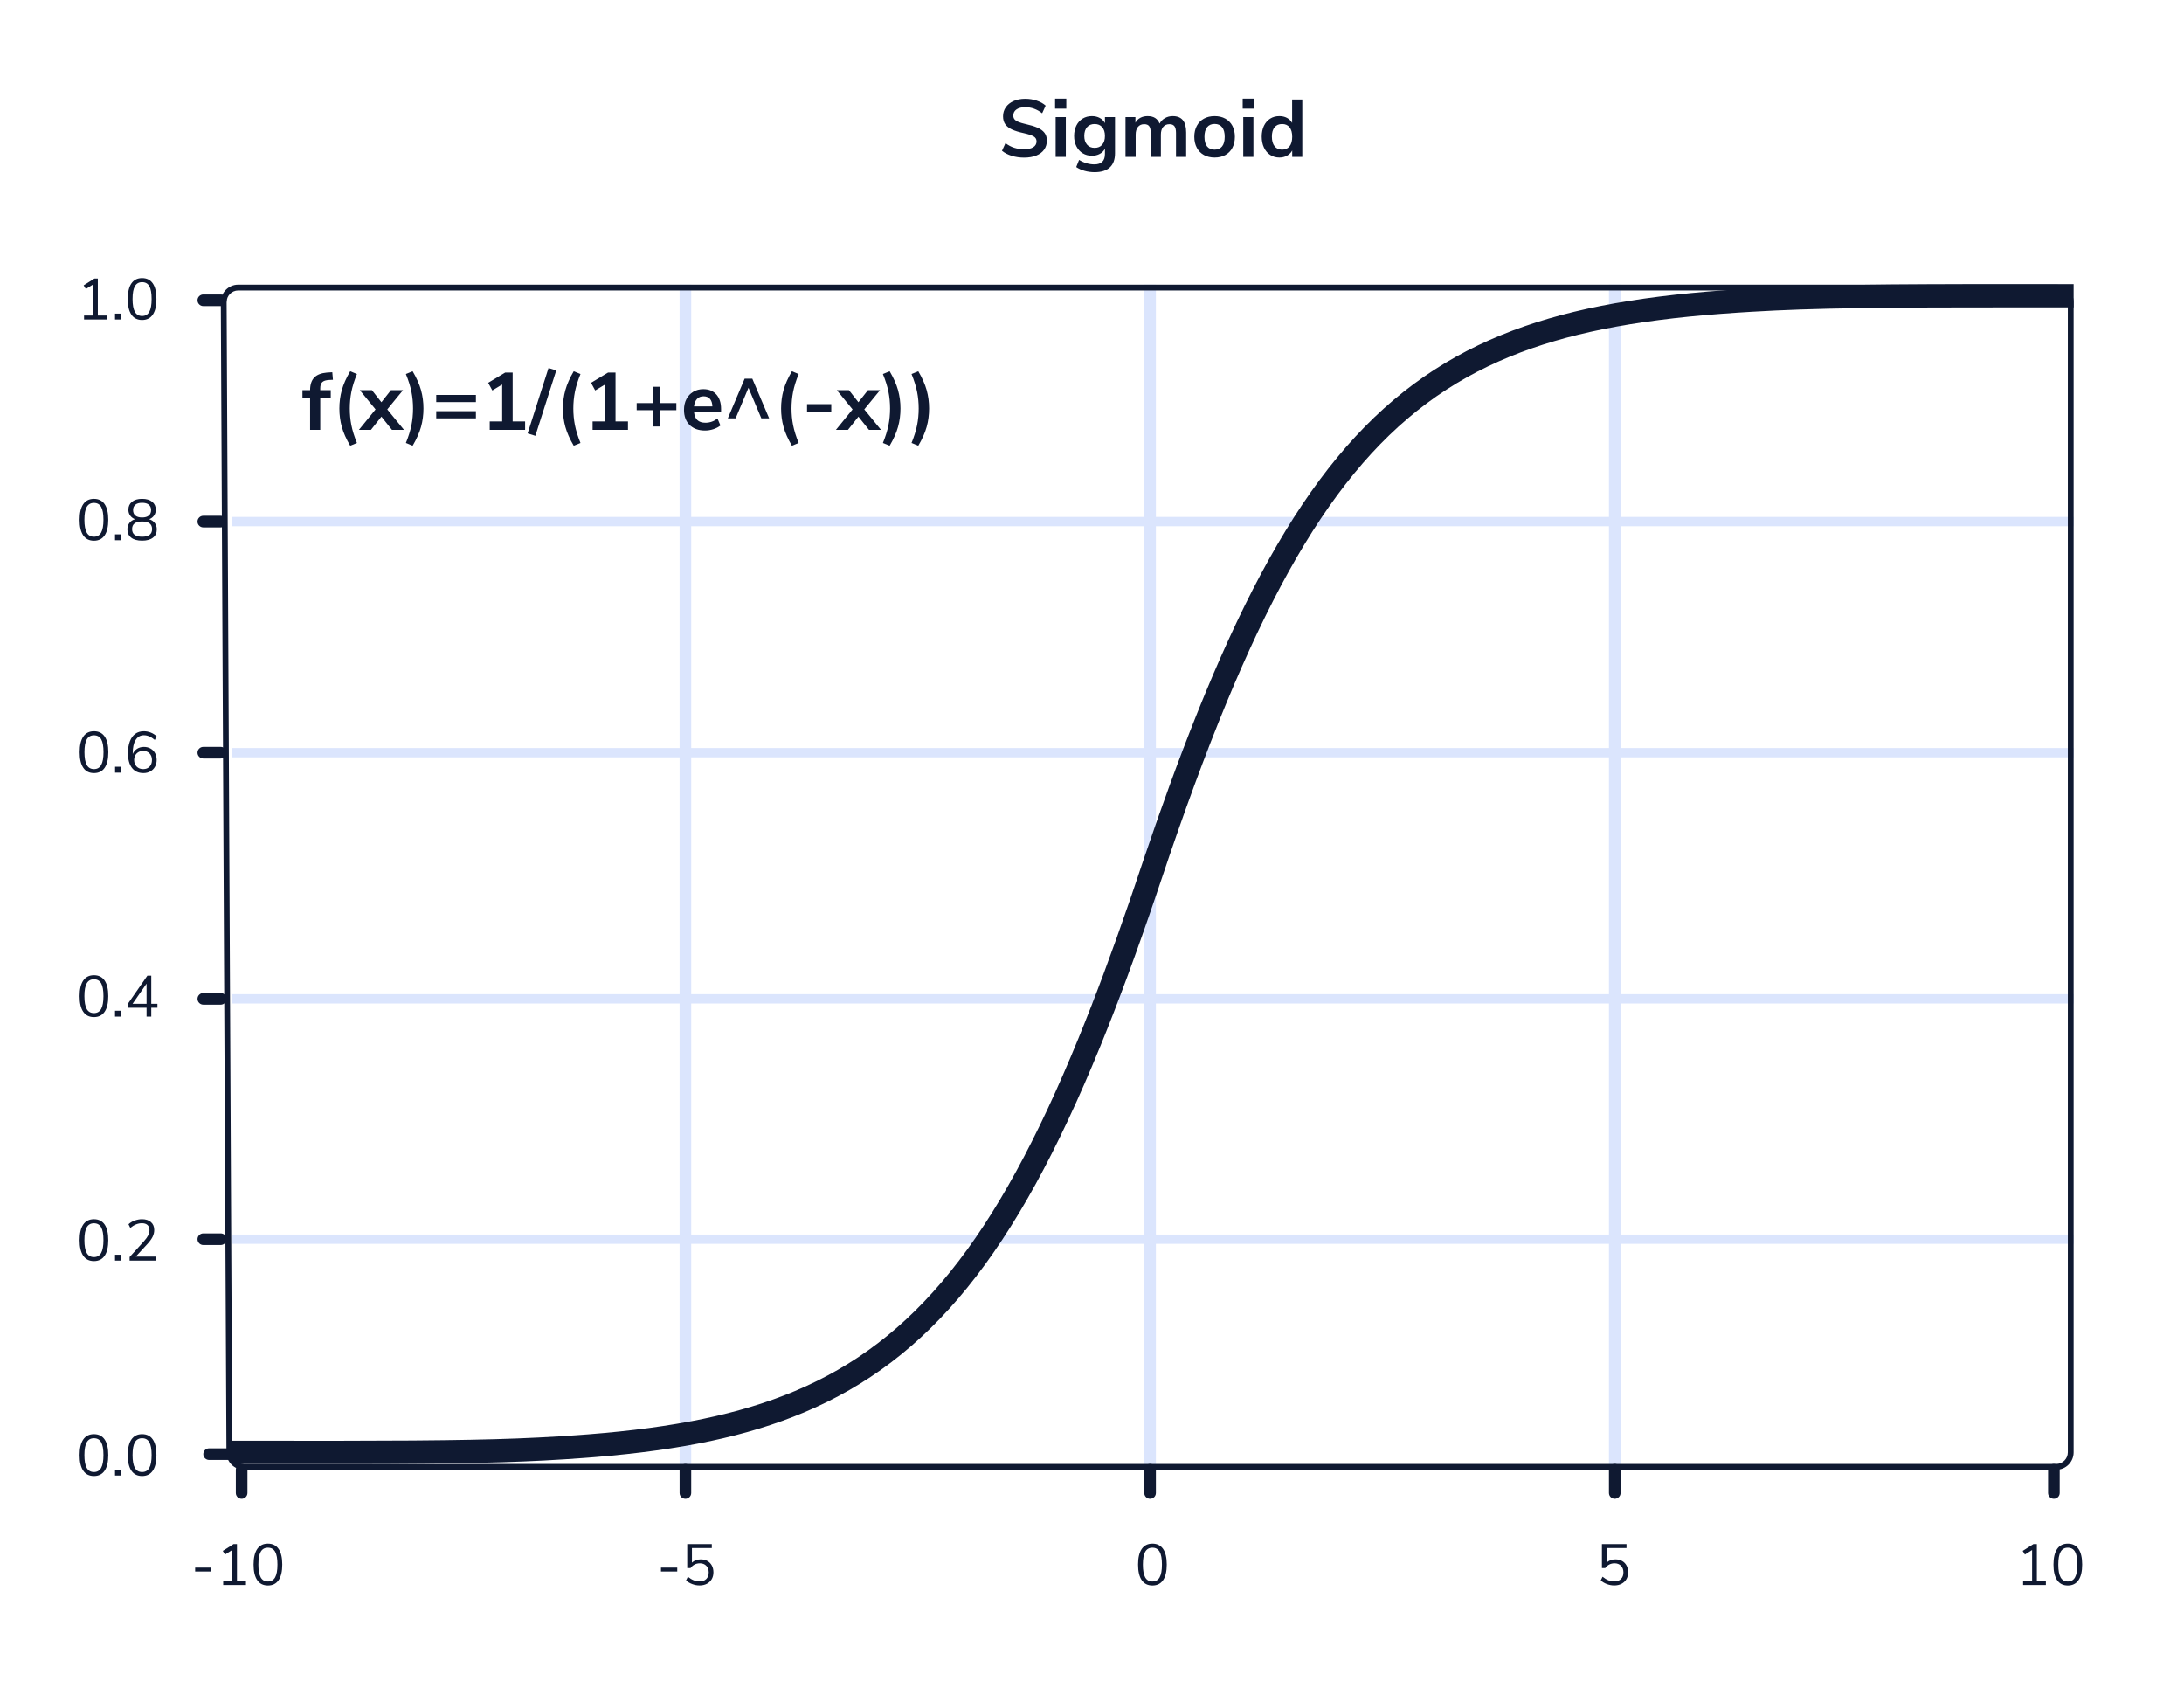 <?xml version="1.0" encoding="UTF-8"?>
<svg width="376px" height="293px" viewBox="0 0 376 293" version="1.1" xmlns="http://www.w3.org/2000/svg" xmlns:xlink="http://www.w3.org/1999/xlink">
    <!-- Generator: Sketch 59.1 (86144) - https://sketch.com -->
    <title>Sigmoid </title>
    <desc>Created with Sketch.</desc>
    <g id="Sigmoid-" stroke="none" stroke-width="1" fill="none" fill-rule="evenodd">
        <rect fill="#FFFFFF" x="0" y="0" width="376" height="293"></rect>
        <g id="Group-2" transform="translate(13, 16)" fill-rule="nonzero">
            <g id="Grid" transform="translate(27, 32.5)" fill="#DBE5FD">
                <g id="Bl-Grey">
                    <g id="Ver" transform="translate(76.966, 0)">
                        <rect id="Rectangle-Copy" x="0.034" y="0.5" width="2" height="204"></rect>
                        <rect id="Rectangle-Copy-4" x="80.034" y="0.5" width="2" height="204"></rect>
                        <rect id="Rectangle-Copy-5" x="160.034" y="0.5" width="2" height="204"></rect>
                    </g>
                    <g id="Hor" transform="translate(0, 39.418)">
                        <polygon id="Rectangle-Copy-12" transform="translate(158.5, 1.87) rotate(-90) translate(-158.5, -1.87) " points="157.699 -156.63 159.301 -156.63 159.301 160.37 157.699 160.37"></polygon>
                        <polygon id="Rectangle-Copy-13" transform="translate(158.5, 41.645) rotate(-90) translate(-158.5, -41.645) " points="157.699 -116.855 159.301 -116.855 159.301 200.145 157.699 200.145"></polygon>
                        <polygon id="Rectangle-Copy-14" transform="translate(158.5, 84.019) rotate(-90) translate(-158.5, -84.019) " points="157.699 -74.481 159.301 -74.481 159.301 242.519 157.699 242.519"></polygon>
                        <polygon id="Rectangle-Copy-15" transform="translate(158.5, 125.393) rotate(-90) translate(-158.5, -125.393) " points="157.699 -33.107 159.301 -33.107 159.301 283.893 157.699 283.893"></polygon>
                    </g>
                </g>
            </g>
            <path d="M341,33 C342.657,33 344,34.343 344,36 L344,234 C344,235.657 342.657,237 341,237 L28.985,237 C27.334,237 25.993,235.666 25.985,234.015 L25.015,36.015 C25.007,34.358 26.343,33.008 28,33 L341,33 Z M28.005,34 C26.9,34.005 26.009,34.905 26.015,36.01 L26.985,234.01 C26.991,235.111 27.885,236 28.985,236 L341,236 C342.105,236 343,235.105 343,234 L343,36 C343,34.946 342.184,34.082 341.149,34.005 L341,34 L28.005,34 Z" id="Rectangle" fill="#0F1931"></path>
            <g id="X-Axis" transform="translate(20, 235.5)" fill="#0F1931">
                <path d="M0.595,19.018 L0.595,18.348 L3.395,18.348 L3.395,19.018 L0.595,19.018 Z M7.795,20.658 L9.345,20.658 L9.345,21.348 L5.425,21.348 L5.425,20.658 L6.975,20.658 L6.975,15.318 L5.735,16.098 L5.355,15.468 L7.205,14.298 L7.795,14.298 L7.795,20.658 Z" id="-10"></path>
                <path d="M13.125,14.218 C13.932,14.218 14.545,14.523 14.965,15.133 C15.385,15.743 15.595,16.638 15.595,17.818 C15.595,18.998 15.385,19.895 14.965,20.508 C14.545,21.122 13.932,21.428 13.125,21.428 C12.318,21.428 11.705,21.122 11.285,20.508 C10.865,19.895 10.655,19.002 10.655,17.828 C10.655,16.648 10.865,15.752 11.285,15.138 C11.705,14.525 12.318,14.218 13.125,14.218 Z M13.125,14.918 C12.565,14.918 12.152,15.152 11.885,15.618 C11.618,16.085 11.485,16.818 11.485,17.818 C11.485,18.818 11.618,19.555 11.885,20.028 C12.152,20.502 12.565,20.738 13.125,20.738 C13.685,20.738 14.098,20.502 14.365,20.028 C14.632,19.555 14.765,18.818 14.765,17.818 C14.765,16.812 14.633,16.077 14.37,15.613 C14.107,15.15 13.692,14.918 13.125,14.918 Z" id="Combined-Shape"></path>
                <path d="M80.795,19.018 L80.795,18.348 L83.595,18.348 L83.595,19.018 L80.795,19.018 Z M87.625,16.928 C88.072,16.928 88.46,17.022 88.79,17.208 C89.12,17.395 89.375,17.657 89.555,17.993 C89.735,18.33 89.825,18.718 89.825,19.158 C89.825,19.605 89.727,19.998 89.53,20.338 C89.333,20.678 89.055,20.943 88.695,21.133 C88.335,21.323 87.915,21.418 87.435,21.418 C87.008,21.418 86.587,21.34 86.17,21.183 C85.753,21.027 85.402,20.815 85.115,20.548 L85.425,19.918 C86.078,20.458 86.748,20.728 87.435,20.728 C87.928,20.728 88.315,20.588 88.595,20.308 C88.875,20.028 89.015,19.648 89.015,19.168 C89.015,18.702 88.877,18.325 88.6,18.038 C88.323,17.752 87.955,17.608 87.495,17.608 C86.822,17.608 86.285,17.882 85.885,18.428 L85.315,18.428 L85.315,14.298 L89.545,14.298 L89.545,14.978 L86.125,14.978 L86.125,17.488 C86.312,17.308 86.533,17.17 86.79,17.073 C87.047,16.977 87.325,16.928 87.625,16.928 Z" id="-5"></path>
                <path d="M165.4,14.218 C166.207,14.218 166.82,14.523 167.24,15.133 C167.66,15.743 167.87,16.638 167.87,17.818 C167.87,18.998 167.66,19.895 167.24,20.508 C166.82,21.122 166.207,21.428 165.4,21.428 C164.593,21.428 163.98,21.122 163.56,20.508 C163.14,19.895 162.93,19.002 162.93,17.828 C162.93,16.648 163.14,15.752 163.56,15.138 C163.98,14.525 164.593,14.218 165.4,14.218 Z M165.4,14.918 C164.84,14.918 164.427,15.152 164.16,15.618 C163.893,16.085 163.76,16.818 163.76,17.818 C163.76,18.818 163.893,19.555 164.16,20.028 C164.427,20.502 164.84,20.738 165.4,20.738 C165.96,20.738 166.373,20.502 166.64,20.028 C166.907,19.555 167.04,18.818 167.04,17.818 C167.04,16.812 166.908,16.077 166.645,15.613 C166.382,15.15 165.967,14.918 165.4,14.918 Z" id="0"></path>
                <path d="M245.1,16.928 C245.547,16.928 245.935,17.022 246.265,17.208 C246.595,17.395 246.85,17.657 247.03,17.993 C247.21,18.33 247.3,18.718 247.3,19.158 C247.3,19.605 247.202,19.998 247.005,20.338 C246.808,20.678 246.53,20.943 246.17,21.133 C245.81,21.323 245.39,21.418 244.91,21.418 C244.483,21.418 244.062,21.34 243.645,21.183 C243.228,21.027 242.877,20.815 242.59,20.548 L242.9,19.918 C243.553,20.458 244.223,20.728 244.91,20.728 C245.403,20.728 245.79,20.588 246.07,20.308 C246.35,20.028 246.49,19.648 246.49,19.168 C246.49,18.702 246.352,18.325 246.075,18.038 C245.798,17.752 245.43,17.608 244.97,17.608 C244.297,17.608 243.76,17.882 243.36,18.428 L242.79,18.428 L242.79,14.298 L247.02,14.298 L247.02,14.978 L243.6,14.978 L243.6,17.488 C243.787,17.308 244.008,17.17 244.265,17.073 C244.522,16.977 244.8,16.928 245.1,16.928 Z" id="5"></path>
                <path d="M323,14.218 C323.807,14.218 324.42,14.523 324.84,15.133 C325.26,15.743 325.47,16.638 325.47,17.818 C325.47,18.998 325.26,19.895 324.84,20.508 C324.42,21.122 323.807,21.428 323,21.428 C322.193,21.428 321.58,21.122 321.16,20.508 C320.74,19.895 320.53,19.002 320.53,17.828 C320.53,16.648 320.74,15.752 321.16,15.138 C321.58,14.525 322.193,14.218 323,14.218 Z M323,14.918 C322.44,14.918 322.027,15.152 321.76,15.618 C321.493,16.085 321.36,16.818 321.36,17.818 C321.36,18.818 321.493,19.555 321.76,20.028 C322.027,20.502 322.44,20.738 323,20.738 C323.56,20.738 323.973,20.502 324.24,20.028 C324.507,19.555 324.64,18.818 324.64,17.818 C324.64,16.812 324.508,16.077 324.245,15.613 C323.982,15.15 323.567,14.918 323,14.918 Z M317.67,20.658 L319.22,20.658 L319.22,21.348 L315.3,21.348 L315.3,20.658 L316.85,20.658 L316.85,15.318 L315.61,16.098 L315.23,15.468 L317.08,14.298 L317.67,14.298 L317.67,20.658 Z" id="10"></path>
                <g id="Ticks" transform="translate(164.827, 3.127) rotate(-90) translate(-164.827, -3.127) translate(162.327, -153.873)">
                    <path d="M4.127,-0.227 L0.127,-0.227 C-0.425,-0.227 -0.873,0.221 -0.873,0.773 C-0.873,1.325 -0.425,1.773 0.127,1.773 L4.127,1.773 C4.679,1.773 5.127,1.325 5.127,0.773 C5.127,0.221 4.679,-0.227 4.127,-0.227 Z" id="1"></path>
                    <path d="M4.127,76.173 L0.127,76.173 C-0.425,76.173 -0.873,76.621 -0.873,77.173 C-0.873,77.725 -0.425,78.173 0.127,78.173 L4.127,78.173 C4.679,78.173 5.127,77.725 5.127,77.173 C5.127,76.621 4.679,76.173 4.127,76.173 Z" id="2"></path>
                    <path d="M4.127,156.173 L0.127,156.173 C-0.425,156.173 -0.873,156.621 -0.873,157.173 C-0.873,157.725 -0.425,158.173 0.127,158.173 L4.127,158.173 C4.679,158.173 5.127,157.725 5.127,157.173 C5.127,156.621 4.679,156.173 4.127,156.173 Z" id="4"></path>
                    <path d="M4.127,236.173 L0.127,236.173 C-0.425,236.173 -0.873,236.621 -0.873,237.173 C-0.873,237.725 -0.425,238.173 0.127,238.173 L4.127,238.173 C4.679,238.173 5.127,237.725 5.127,237.173 C5.127,236.621 4.679,236.173 4.127,236.173 Z" id="6"></path>
                    <path d="M4.127,311.773 L0.127,311.773 C-0.425,311.773 -0.873,312.221 -0.873,312.773 C-0.873,313.325 -0.425,313.773 0.127,313.773 L4.127,313.773 C4.679,313.773 5.127,313.325 5.127,312.773 C5.127,312.221 4.679,311.773 4.127,311.773 Z" id="8"></path>
                </g>
            </g>
            <g id="Y-Axis" transform="translate(0, 31.5)" fill="#0F1931">
                <path d="M11.462,0.37 C12.268,0.37 12.882,0.675 13.302,1.285 C13.722,1.895 13.932,2.79 13.932,3.97 C13.932,5.15 13.722,6.047 13.302,6.66 C12.882,7.273 12.268,7.58 11.462,7.58 C10.655,7.58 10.042,7.273 9.622,6.66 C9.202,6.047 8.992,5.153 8.992,3.98 C8.992,2.8 9.202,1.903 9.622,1.29 C10.042,0.677 10.655,0.37 11.462,0.37 Z M11.462,1.07 C10.902,1.07 10.488,1.303 10.222,1.77 C9.955,2.237 9.822,2.97 9.822,3.97 C9.822,4.97 9.955,5.707 10.222,6.18 C10.488,6.653 10.902,6.89 11.462,6.89 C12.022,6.89 12.435,6.653 12.702,6.18 C12.968,5.707 13.102,4.97 13.102,3.97 C13.102,2.963 12.97,2.228 12.707,1.765 C12.443,1.302 12.028,1.07 11.462,1.07 Z M3.842,6.81 L5.392,6.81 L5.392,7.5 L1.472,7.5 L1.472,6.81 L3.022,6.81 L3.022,1.47 L1.782,2.25 L1.402,1.62 L3.252,0.45 L3.842,0.45 L3.842,6.81 Z M6.802,6.48 L7.822,6.48 L7.822,7.5 L6.802,7.5 L6.802,6.48 Z" id="1.0"></path>
                <path d="M11.462,38.37 C12.202,38.37 12.78,38.538 13.197,38.875 C13.613,39.212 13.822,39.667 13.822,40.24 C13.822,40.627 13.718,40.965 13.512,41.255 C13.305,41.545 13.028,41.753 12.682,41.88 C13.095,42.007 13.417,42.223 13.647,42.53 C13.877,42.837 13.992,43.203 13.992,43.63 C13.992,44.237 13.772,44.712 13.332,45.055 C12.892,45.398 12.268,45.57 11.462,45.57 C10.655,45.57 10.032,45.398 9.592,45.055 C9.152,44.712 8.932,44.237 8.932,43.63 C8.932,43.197 9.048,42.827 9.282,42.52 C9.515,42.213 9.838,42 10.252,41.88 C9.898,41.747 9.618,41.537 9.412,41.25 C9.205,40.963 9.102,40.627 9.102,40.24 C9.102,39.667 9.31,39.212 9.727,38.875 C10.143,38.538 10.722,38.37 11.462,38.37 Z M11.462,42.27 C10.315,42.27 9.742,42.707 9.742,43.58 C9.742,44.453 10.315,44.89 11.462,44.89 C12.608,44.89 13.182,44.453 13.182,43.58 C13.182,42.707 12.608,42.27 11.462,42.27 Z M11.462,39.05 C10.955,39.05 10.57,39.16 10.307,39.38 C10.043,39.6 9.912,39.907 9.912,40.3 C9.912,40.713 10.043,41.03 10.307,41.25 C10.57,41.47 10.955,41.58 11.462,41.58 C11.968,41.58 12.353,41.47 12.617,41.25 C12.88,41.03 13.012,40.713 13.012,40.3 C13.012,39.907 12.88,39.6 12.617,39.38 C12.353,39.16 11.968,39.05 11.462,39.05 Z M3.172,45.58 C2.365,45.58 1.752,45.273 1.332,44.66 C0.912,44.047 0.702,43.153 0.702,41.98 C0.702,40.8 0.912,39.903 1.332,39.29 C1.752,38.677 2.365,38.37 3.172,38.37 C3.978,38.37 4.592,38.675 5.012,39.285 C5.432,39.895 5.642,40.79 5.642,41.97 C5.642,43.15 5.432,44.047 5.012,44.66 C4.592,45.273 3.978,45.58 3.172,45.58 Z M3.172,44.89 C3.732,44.89 4.145,44.653 4.412,44.18 C4.678,43.707 4.812,42.97 4.812,41.97 C4.812,40.963 4.68,40.228 4.417,39.765 C4.153,39.302 3.738,39.07 3.172,39.07 C2.612,39.07 2.198,39.303 1.932,39.77 C1.665,40.237 1.532,40.97 1.532,41.97 C1.532,42.97 1.665,43.707 1.932,44.18 C2.198,44.653 2.612,44.89 3.172,44.89 Z M6.802,44.48 L7.822,44.48 L7.822,45.5 L6.802,45.5 L6.802,44.48 Z" id="0.8"></path>
                <path d="M3.182,85.58 C2.375,85.58 1.762,85.273 1.342,84.66 C0.922,84.047 0.712,83.153 0.712,81.98 C0.712,80.8 0.922,79.903 1.342,79.29 C1.762,78.677 2.375,78.37 3.182,78.37 C3.988,78.37 4.602,78.675 5.022,79.285 C5.442,79.895 5.652,80.79 5.652,81.97 C5.652,83.15 5.442,84.047 5.022,84.66 C4.602,85.273 3.988,85.58 3.182,85.58 Z M3.182,84.89 C3.742,84.89 4.155,84.653 4.422,84.18 C4.688,83.707 4.822,82.97 4.822,81.97 C4.822,80.963 4.69,80.228 4.427,79.765 C4.163,79.302 3.748,79.07 3.182,79.07 C2.622,79.07 2.208,79.303 1.942,79.77 C1.675,80.237 1.542,80.97 1.542,81.97 C1.542,82.97 1.675,83.707 1.942,84.18 C2.208,84.653 2.622,84.89 3.182,84.89 Z M6.812,84.48 L7.832,84.48 L7.832,85.5 L6.812,85.5 L6.812,84.48 Z" id="0.6"></path>
                <path d="M11.752,78.37 C12.158,78.37 12.555,78.445 12.942,78.595 C13.328,78.745 13.668,78.96 13.962,79.24 L13.652,79.87 C13.318,79.59 13,79.385 12.697,79.255 C12.393,79.125 12.085,79.06 11.772,79.06 C11.165,79.06 10.693,79.328 10.357,79.865 C10.02,80.402 9.852,81.16 9.852,82.14 L9.852,82.29 C10.005,81.917 10.252,81.62 10.592,81.4 C10.932,81.18 11.325,81.07 11.772,81.07 C12.198,81.07 12.578,81.163 12.912,81.35 C13.245,81.537 13.505,81.8 13.692,82.14 C13.878,82.48 13.972,82.87 13.972,83.31 C13.972,83.743 13.875,84.133 13.682,84.48 C13.488,84.827 13.218,85.097 12.872,85.29 C12.525,85.483 12.135,85.58 11.702,85.58 C10.848,85.58 10.19,85.283 9.727,84.69 C9.263,84.097 9.032,83.25 9.032,82.15 C9.032,81.357 9.14,80.677 9.357,80.11 C9.573,79.543 9.885,79.112 10.292,78.815 C10.698,78.518 11.185,78.37 11.752,78.37 Z M11.652,81.76 C11.192,81.76 10.817,81.905 10.527,82.195 C10.237,82.485 10.092,82.86 10.092,83.32 C10.092,83.787 10.237,84.165 10.527,84.455 C10.817,84.745 11.195,84.89 11.662,84.89 C12.115,84.89 12.478,84.747 12.752,84.46 C13.025,84.173 13.162,83.793 13.162,83.32 C13.162,82.853 13.023,82.477 12.747,82.19 C12.47,81.903 12.105,81.76 11.652,81.76 Z" id="Combined-Shape"></path>
                <path d="M3.172,127.58 C2.365,127.58 1.752,127.273 1.332,126.66 C0.912,126.047 0.702,125.153 0.702,123.98 C0.702,122.8 0.912,121.903 1.332,121.29 C1.752,120.677 2.365,120.37 3.172,120.37 C3.978,120.37 4.592,120.675 5.012,121.285 C5.432,121.895 5.642,122.79 5.642,123.97 C5.642,125.15 5.432,126.047 5.012,126.66 C4.592,127.273 3.978,127.58 3.172,127.58 Z M3.172,126.89 C3.732,126.89 4.145,126.653 4.412,126.18 C4.678,125.707 4.812,124.97 4.812,123.97 C4.812,122.963 4.68,122.228 4.417,121.765 C4.153,121.302 3.738,121.07 3.172,121.07 C2.612,121.07 2.198,121.303 1.932,121.77 C1.665,122.237 1.532,122.97 1.532,123.97 C1.532,124.97 1.665,125.707 1.932,126.18 C2.198,126.653 2.612,126.89 3.172,126.89 Z M6.802,126.48 L7.822,126.48 L7.822,127.5 L6.802,127.5 L6.802,126.48 Z" id="0.4"></path>
                <path d="M13.042,120.45 L13.042,125.29 L14.102,125.29 L14.102,125.97 L13.042,125.97 L13.042,127.5 L12.232,127.5 L12.232,125.97 L8.972,125.97 L8.972,125.35 L12.372,120.45 L13.042,120.45 Z M12.232,121.82 L9.822,125.29 L12.232,125.29 L12.232,121.82 Z" id="Combined-Shape"></path>
                <path d="M3.172,169.58 C2.365,169.58 1.752,169.273 1.332,168.66 C0.912,168.047 0.702,167.153 0.702,165.98 C0.702,164.8 0.912,163.903 1.332,163.29 C1.752,162.677 2.365,162.37 3.172,162.37 C3.978,162.37 4.592,162.675 5.012,163.285 C5.432,163.895 5.642,164.79 5.642,165.97 C5.642,167.15 5.432,168.047 5.012,168.66 C4.592,169.273 3.978,169.58 3.172,169.58 Z M3.172,168.89 C3.732,168.89 4.145,168.653 4.412,168.18 C4.678,167.707 4.812,166.97 4.812,165.97 C4.812,164.963 4.68,164.228 4.417,163.765 C4.153,163.302 3.738,163.07 3.172,163.07 C2.612,163.07 2.198,163.303 1.932,163.77 C1.665,164.237 1.532,164.97 1.532,165.97 C1.532,166.97 1.665,167.707 1.932,168.18 C2.198,168.653 2.612,168.89 3.172,168.89 Z M6.802,168.48 L7.822,168.48 L7.822,169.5 L6.802,169.5 L6.802,168.48 Z M13.852,168.81 L13.852,169.5 L9.312,169.5 L9.312,168.88 L11.782,166.16 C12.115,165.787 12.357,165.452 12.507,165.155 C12.657,164.858 12.732,164.56 12.732,164.26 C12.732,163.873 12.618,163.577 12.392,163.37 C12.165,163.163 11.845,163.06 11.432,163.06 C10.752,163.06 10.085,163.33 9.432,163.87 L9.122,163.24 C9.402,162.973 9.753,162.762 10.177,162.605 C10.6,162.448 11.025,162.37 11.452,162.37 C12.098,162.37 12.61,162.537 12.987,162.87 C13.363,163.203 13.552,163.653 13.552,164.22 C13.552,164.627 13.46,165.017 13.277,165.39 C13.093,165.763 12.792,166.18 12.372,166.64 L10.372,168.81 L13.852,168.81 Z" id="0.2"></path>
                <path d="M3.172,206.58 C2.365,206.58 1.752,206.273 1.332,205.66 C0.912,205.047 0.702,204.153 0.702,202.98 C0.702,201.8 0.912,200.903 1.332,200.29 C1.752,199.677 2.365,199.37 3.172,199.37 C3.978,199.37 4.592,199.675 5.012,200.285 C5.432,200.895 5.642,201.79 5.642,202.97 C5.642,204.15 5.432,205.047 5.012,205.66 C4.592,206.273 3.978,206.58 3.172,206.58 Z M3.172,205.89 C3.732,205.89 4.145,205.653 4.412,205.18 C4.678,204.707 4.812,203.97 4.812,202.97 C4.812,201.963 4.68,201.228 4.417,200.765 C4.153,200.302 3.738,200.07 3.172,200.07 C2.612,200.07 2.198,200.303 1.932,200.77 C1.665,201.237 1.532,201.97 1.532,202.97 C1.532,203.97 1.665,204.707 1.932,205.18 C2.198,205.653 2.612,205.89 3.172,205.89 Z M6.802,205.48 L7.822,205.48 L7.822,206.5 L6.802,206.5 L6.802,205.48 Z" id="0.0"></path>
                <path d="M11.462,199.37 C12.268,199.37 12.882,199.675 13.302,200.285 C13.722,200.895 13.932,201.79 13.932,202.97 C13.932,204.15 13.722,205.047 13.302,205.66 C12.882,206.273 12.268,206.58 11.462,206.58 C10.655,206.58 10.042,206.273 9.622,205.66 C9.202,205.047 8.992,204.153 8.992,202.98 C8.992,201.8 9.202,200.903 9.622,200.29 C10.042,199.677 10.655,199.37 11.462,199.37 Z M11.462,200.07 C10.902,200.07 10.488,200.303 10.222,200.77 C9.955,201.237 9.822,201.97 9.822,202.97 C9.822,203.97 9.955,204.707 10.222,205.18 C10.488,205.653 10.902,205.89 11.462,205.89 C12.022,205.89 12.435,205.653 12.702,205.18 C12.968,204.707 13.102,203.97 13.102,202.97 C13.102,201.963 12.97,201.228 12.707,200.765 C12.443,200.302 12.028,200.07 11.462,200.07 Z" id="Combined-Shape"></path>
                <g id="ticks" transform="translate(21.628, 3.41)">
                    <path d="M3.372,37.878 L0.372,37.878 C-0.18,37.878 -0.628,38.326 -0.628,38.878 C-0.628,39.431 -0.18,39.878 0.372,39.878 L3.372,39.878 C3.924,39.878 4.372,39.431 4.372,38.878 C4.372,38.326 3.924,37.878 3.372,37.878 Z" id="5"></path>
                    <path d="M3.372,77.653 L0.372,77.653 C-0.18,77.653 -0.628,78.101 -0.628,78.653 C-0.628,79.205 -0.18,79.653 0.372,79.653 L3.372,79.653 C3.924,79.653 4.372,79.205 4.372,78.653 C4.372,78.101 3.924,77.653 3.372,77.653 Z" id="6"></path>
                    <path d="M3.372,120.027 L0.374,120.027 C-0.178,120.027 -0.626,120.475 -0.626,121.027 C-0.626,121.579 -0.178,122.027 0.374,122.027 L3.372,122.027 C3.924,122.027 4.372,121.579 4.372,121.027 C4.372,120.475 3.924,120.027 3.372,120.027 Z" id="7"></path>
                    <path d="M3.372,161.401 L0.372,161.401 C-0.18,161.401 -0.628,161.849 -0.628,162.401 C-0.628,162.953 -0.18,163.401 0.372,163.401 L3.372,163.401 C3.924,163.401 4.372,162.953 4.372,162.401 C4.372,161.849 3.924,161.401 3.372,161.401 Z" id="8"></path>
                    <path d="M3.372,-0.22 L0.372,-0.22 C-0.18,-0.22 -0.628,0.227 -0.628,0.78 C-0.628,1.332 -0.18,1.78 0.372,1.78 L3.372,1.78 C3.924,1.78 4.372,1.332 4.372,0.78 C4.372,0.227 3.924,-0.22 3.372,-0.22 Z" id="1"></path>
                    <path d="M5.372,198.401 L1.372,198.401 C0.82,198.401 0.372,198.849 0.372,199.401 C0.372,199.953 0.82,200.401 1.372,200.401 L5.372,200.401 C5.924,200.401 6.372,199.953 6.372,199.401 C6.372,198.849 5.924,198.401 5.372,198.401 Z" id="8-copy"></path>
                </g>
                <path d="M27,200.5 L27,204.5 L48.285,204.504 L54.276,204.485 C70.07,204.411 78.402,204.15 87.652,203.46 L89.516,203.314 C104.283,202.098 115.649,199.735 125.414,195.633 C147.07,186.538 161.814,168.329 176.37,132.741 C179.544,124.981 182.757,116.279 186.094,106.43 L186.897,104.044 C190.821,92.313 194.532,82.223 198.176,73.42 C212.306,39.284 226.306,22.301 247.004,13.863 C256.66,9.926 268.117,7.667 283.311,6.519 L286.093,6.322 L288.539,6.168 C299.394,5.524 310.883,5.396 336.483,5.407 L344,5.41 L344,1.41 L325.172,1.414 L318.526,1.436 C302.32,1.514 293.713,1.768 284.342,2.433 L283.94,2.462 C267.903,3.616 255.79,5.961 245.494,10.159 C223.649,19.064 208.981,36.857 194.48,71.891 L193.718,73.749 L192.921,75.725 C189.995,83.045 187.019,91.196 183.918,100.354 L182.306,105.144 L181.481,107.564 C178.464,116.351 175.547,124.187 172.668,131.227 C158.476,165.924 144.384,183.327 123.865,191.945 C114.342,195.945 103.101,198.239 88.268,199.402 L86.262,199.551 L83.257,199.751 C73.983,200.323 64.308,200.491 45.349,200.508 L27,200.5 Z" id="Path"></path>
            </g>
            <path d="M163.31,11.126 C162.554,11.126 161.845,11.023 161.182,10.818 C160.519,10.613 159.959,10.323 159.502,9.95 L160.104,8.634 C160.58,8.998 161.082,9.264 161.609,9.432 C162.136,9.6 162.708,9.684 163.324,9.684 C164.005,9.684 164.53,9.565 164.899,9.327 C165.268,9.089 165.452,8.755 165.452,8.326 C165.452,7.953 165.282,7.668 164.941,7.472 C164.6,7.276 164.033,7.089 163.24,6.912 C162.419,6.735 161.751,6.529 161.238,6.296 C160.725,6.063 160.337,5.764 160.076,5.4 C159.815,5.036 159.684,4.574 159.684,4.014 C159.684,3.435 159.843,2.917 160.16,2.46 C160.477,2.003 160.925,1.646 161.504,1.389 C162.083,1.132 162.75,1.004 163.506,1.004 C164.197,1.004 164.855,1.109 165.48,1.319 C166.105,1.529 166.619,1.816 167.02,2.18 L166.418,3.496 C165.541,2.796 164.57,2.446 163.506,2.446 C162.871,2.446 162.37,2.574 162.001,2.831 C161.632,3.088 161.448,3.445 161.448,3.902 C161.448,4.285 161.611,4.579 161.938,4.784 C162.228,4.967 162.699,5.138 163.351,5.298 L163.604,5.358 C164.435,5.545 165.109,5.752 165.627,5.981 C166.145,6.21 166.542,6.501 166.817,6.856 C167.092,7.211 167.23,7.659 167.23,8.2 C167.23,8.788 167.074,9.304 166.761,9.747 C166.448,10.19 165.996,10.531 165.403,10.769 C164.81,11.007 164.113,11.126 163.31,11.126 Z M168.742,11 L168.742,4.154 L170.492,4.154 L170.492,11 L168.742,11 Z M168.644,0.976 L170.576,0.976 L170.576,2.698 L168.644,2.698 L168.644,0.976 Z M178.962,4.154 L178.962,10.37 C178.962,11.443 178.666,12.255 178.073,12.806 C177.48,13.357 176.605,13.632 175.448,13.632 C174.851,13.632 174.277,13.555 173.726,13.401 C173.175,13.247 172.695,13.03 172.284,12.75 L172.774,11.518 C173.623,12.031 174.501,12.288 175.406,12.288 C176.619,12.288 177.226,11.691 177.226,10.496 L177.226,9.6 C177.021,9.983 176.722,10.279 176.33,10.489 C175.938,10.699 175.49,10.804 174.986,10.804 C174.389,10.804 173.859,10.662 173.397,10.377 C172.935,10.092 172.573,9.693 172.312,9.18 C172.051,8.667 171.92,8.074 171.92,7.402 C171.92,6.73 172.048,6.135 172.305,5.617 C172.562,5.099 172.923,4.698 173.39,4.413 C173.857,4.128 174.389,3.986 174.986,3.986 C175.49,3.986 175.938,4.091 176.33,4.301 C176.722,4.511 177.021,4.807 177.226,5.19 L177.226,4.154 L178.962,4.154 Z M175.448,9.446 C176.008,9.446 176.444,9.264 176.757,8.9 C177.07,8.536 177.226,8.037 177.226,7.402 C177.226,6.758 177.07,6.254 176.757,5.89 C176.444,5.526 176.008,5.344 175.448,5.344 C174.897,5.344 174.463,5.526 174.146,5.89 C173.829,6.254 173.67,6.758 173.67,7.402 C173.67,8.027 173.829,8.524 174.146,8.893 C174.463,9.262 174.897,9.446 175.448,9.446 Z M188.902,3.986 C189.677,3.986 190.255,4.217 190.638,4.679 C191.021,5.141 191.212,5.848 191.212,6.8 L191.212,11 L189.462,11 L189.462,6.87 C189.462,6.347 189.373,5.967 189.196,5.729 C189.019,5.491 188.734,5.372 188.342,5.372 C187.875,5.372 187.511,5.531 187.25,5.848 C186.989,6.165 186.858,6.609 186.858,7.178 L186.858,11 L185.108,11 L185.108,6.87 C185.108,6.347 185.022,5.967 184.849,5.729 C184.676,5.491 184.389,5.372 183.988,5.372 C183.531,5.372 183.171,5.531 182.91,5.848 C182.649,6.165 182.518,6.609 182.518,7.178 L182.518,11 L180.768,11 L180.768,4.154 L182.476,4.154 L182.476,5.12 C182.681,4.747 182.966,4.464 183.33,4.273 C183.694,4.082 184.109,3.986 184.576,3.986 C185.612,3.986 186.298,4.415 186.634,5.274 C186.849,4.873 187.157,4.558 187.558,4.329 C187.959,4.1 188.407,3.986 188.902,3.986 Z M196.112,11.112 C195.412,11.112 194.798,10.967 194.271,10.678 C193.744,10.389 193.335,9.973 193.046,9.432 C192.757,8.891 192.612,8.261 192.612,7.542 C192.612,6.823 192.757,6.196 193.046,5.659 C193.335,5.122 193.744,4.709 194.271,4.42 C194.798,4.131 195.412,3.986 196.112,3.986 C196.812,3.986 197.426,4.131 197.953,4.42 C198.48,4.709 198.886,5.122 199.171,5.659 C199.456,6.196 199.598,6.823 199.598,7.542 C199.598,8.261 199.456,8.891 199.171,9.432 C198.886,9.973 198.48,10.389 197.953,10.678 C197.426,10.967 196.812,11.112 196.112,11.112 Z M196.098,9.754 C196.667,9.754 197.101,9.567 197.4,9.194 C197.699,8.821 197.848,8.27 197.848,7.542 C197.848,6.823 197.699,6.275 197.4,5.897 C197.101,5.519 196.672,5.33 196.112,5.33 C195.552,5.33 195.12,5.519 194.817,5.897 C194.514,6.275 194.362,6.823 194.362,7.542 C194.362,8.27 194.511,8.821 194.81,9.194 C195.109,9.567 195.538,9.754 196.098,9.754 Z M201.04,11 L201.04,4.154 L202.79,4.154 L202.79,11 L201.04,11 Z M200.942,0.976 L202.874,0.976 L202.874,2.698 L200.942,2.698 L200.942,0.976 Z" id="Sigmoid" fill="#0F1931"></path>
            <path d="M211.204,1.13 L211.204,11 L209.468,11 L209.468,9.894 C209.263,10.277 208.966,10.575 208.579,10.79 C208.192,11.005 207.751,11.112 207.256,11.112 C206.668,11.112 206.143,10.963 205.681,10.664 C205.219,10.365 204.86,9.943 204.603,9.397 C204.346,8.851 204.218,8.223 204.218,7.514 C204.218,6.805 204.346,6.184 204.603,5.652 C204.86,5.12 205.217,4.709 205.674,4.42 C206.131,4.131 206.659,3.986 207.256,3.986 C207.751,3.986 208.189,4.089 208.572,4.294 C208.955,4.499 209.249,4.789 209.454,5.162 L209.454,1.13 L211.204,1.13 Z M207.732,5.344 C207.172,5.344 206.738,5.531 206.43,5.904 C206.122,6.277 205.968,6.814 205.968,7.514 C205.968,8.223 206.122,8.774 206.43,9.166 C206.738,9.558 207.167,9.754 207.718,9.754 C208.278,9.754 208.71,9.563 209.013,9.18 C209.316,8.797 209.468,8.251 209.468,7.542 C209.468,6.833 209.316,6.289 209.013,5.911 C208.71,5.533 208.283,5.344 207.732,5.344 Z" id="Combined-Shape" fill="#0F1931"></path>
        </g>
        <path d="M55.136,67.154 L56.942,67.154 L56.942,68.47 L55.136,68.47 L55.136,74 L53.386,74 L53.386,68.47 L52.07,68.47 L52.07,67.154 L53.386,67.154 C53.386,66.174 53.64,65.437 54.149,64.942 C54.615,64.489 55.319,64.219 56.26,64.135 L57.208,64.074 L57.32,65.376 L56.662,65.404 C56.111,65.432 55.719,65.556 55.486,65.775 C55.253,65.994 55.136,66.347 55.136,66.832 L55.136,67.154 Z M60.288,76.73 C59.607,75.573 59.126,74.49 58.846,73.482 C58.566,72.474 58.426,71.419 58.426,70.318 C58.426,69.217 58.566,68.162 58.846,67.154 C59.126,66.146 59.607,65.063 60.288,63.906 L61.45,64.382 C60.993,65.511 60.673,66.538 60.491,67.462 C60.309,68.386 60.218,69.338 60.218,70.318 C60.218,71.298 60.309,72.25 60.491,73.174 C60.673,74.098 60.993,75.125 61.45,76.254 L60.288,76.73 Z M66.672,70.472 L69.556,74 L67.484,74 L65.664,71.718 L63.858,74 L61.786,74 L64.656,70.472 L61.94,67.154 L64.026,67.154 L65.664,69.24 L67.302,67.154 L69.388,67.154 L66.672,70.472 Z M69.878,76.254 C70.335,75.125 70.655,74.098 70.837,73.174 C71.019,72.25 71.11,71.298 71.11,70.318 C71.11,69.338 71.019,68.386 70.837,67.462 C70.655,66.538 70.335,65.511 69.878,64.382 L71.04,63.906 C71.721,65.063 72.202,66.146 72.482,67.154 C72.762,68.162 72.902,69.217 72.902,70.318 C72.902,71.419 72.762,72.474 72.482,73.482 C72.202,74.49 71.721,75.573 71.04,76.73 L69.878,76.254 Z M81.932,67.98 L81.932,69.212 L75.1,69.212 L75.1,67.98 L81.932,67.98 Z M81.932,70.78 L81.932,72.012 L75.1,72.012 L75.1,70.78 L81.932,70.78 Z M88.26,72.544 L90.402,72.544 L90.402,74 L84.312,74 L84.312,72.544 L86.454,72.544 L86.454,66.188 L84.76,67.21 L84.046,65.894 L86.972,64.13 L88.26,64.13 L88.26,72.544 Z M92.166,75.022 L90.836,74.602 L94.434,63.346 L95.764,63.766 L92.166,75.022 Z M98.774,76.73 C98.093,75.573 97.612,74.49 97.332,73.482 C97.052,72.474 96.912,71.419 96.912,70.318 C96.912,69.217 97.052,68.162 97.332,67.154 C97.612,66.146 98.093,65.063 98.774,63.906 L99.936,64.382 C99.479,65.511 99.159,66.538 98.977,67.462 C98.795,68.386 98.704,69.338 98.704,70.318 C98.704,71.298 98.795,72.25 98.977,73.174 C99.159,74.098 99.479,75.125 99.936,76.254 L98.774,76.73 Z M105.97,72.544 L108.112,72.544 L108.112,74 L102.022,74 L102.022,72.544 L104.164,72.544 L104.164,66.188 L102.47,67.21 L101.756,65.894 L104.682,64.13 L105.97,64.13 L105.97,72.544 Z M116.442,69.38 L116.442,70.612 L113.642,70.612 L113.642,73.412 L112.41,73.412 L112.41,70.612 L109.61,70.612 L109.61,69.38 L112.41,69.38 L112.41,66.58 L113.642,66.58 L113.642,69.38 L116.442,69.38 Z M124.142,70.892 L119.48,70.892 C119.536,71.527 119.727,71.998 120.054,72.306 C120.381,72.614 120.847,72.768 121.454,72.768 C122.21,72.768 122.901,72.525 123.526,72.04 L124.03,73.244 C123.713,73.505 123.314,73.715 122.833,73.874 C122.352,74.033 121.869,74.112 121.384,74.112 C120.264,74.112 119.38,73.795 118.731,73.16 C118.082,72.525 117.758,71.657 117.758,70.556 C117.758,69.856 117.898,69.235 118.178,68.694 C118.458,68.153 118.852,67.733 119.361,67.434 C119.87,67.135 120.446,66.986 121.09,66.986 C122.033,66.986 122.777,67.289 123.323,67.896 C123.869,68.503 124.142,69.338 124.142,70.402 L124.142,70.892 Z M121.132,68.218 C120.665,68.218 120.29,68.367 120.005,68.666 C119.72,68.965 119.545,69.394 119.48,69.954 L122.644,69.954 C122.625,69.385 122.485,68.953 122.224,68.659 C121.963,68.365 121.599,68.218 121.132,68.218 Z M132.416,72.012 L131.072,72.012 L128.86,66.748 L126.648,72.012 L125.304,72.012 L128.202,65.18 L129.518,65.18 L132.416,72.012 Z M136.336,76.73 C135.655,75.573 135.174,74.49 134.894,73.482 C134.614,72.474 134.474,71.419 134.474,70.318 C134.474,69.217 134.614,68.162 134.894,67.154 C135.174,66.146 135.655,65.063 136.336,63.906 L137.498,64.382 C137.041,65.511 136.721,66.538 136.539,67.462 C136.357,68.386 136.266,69.338 136.266,70.318 C136.266,71.298 136.357,72.25 136.539,73.174 C136.721,74.098 137.041,75.125 137.498,76.254 L136.336,76.73 Z M138.94,70.948 L138.94,69.562 L143.112,69.562 L143.112,70.948 L138.94,70.948 Z M148.796,70.472 L151.68,74 L149.608,74 L147.788,71.718 L145.982,74 L143.91,74 L146.78,70.472 L144.064,67.154 L146.15,67.154 L147.788,69.24 L149.426,67.154 L151.512,67.154 L148.796,70.472 Z M152.002,76.254 C152.459,75.125 152.779,74.098 152.961,73.174 C153.143,72.25 153.234,71.298 153.234,70.318 C153.234,69.338 153.143,68.386 152.961,67.462 C152.779,66.538 152.459,65.511 152.002,64.382 L153.164,63.906 C153.845,65.063 154.326,66.146 154.606,67.154 C154.886,68.162 155.026,69.217 155.026,70.318 C155.026,71.419 154.886,72.474 154.606,73.482 C154.326,74.49 153.845,75.573 153.164,76.73 L152.002,76.254 Z M156.93,76.254 C157.387,75.125 157.707,74.098 157.889,73.174 C158.071,72.25 158.162,71.298 158.162,70.318 C158.162,69.338 158.071,68.386 157.889,67.462 C157.707,66.538 157.387,65.511 156.93,64.382 L158.092,63.906 C158.773,65.063 159.254,66.146 159.534,67.154 C159.814,68.162 159.954,69.217 159.954,70.318 C159.954,71.419 159.814,72.474 159.534,73.482 C159.254,74.49 158.773,75.573 158.092,76.73 L156.93,76.254 Z" id="f(x)=1/(1+e^(-x))" fill="#0F1931" fill-rule="nonzero"></path>
    </g>
</svg>